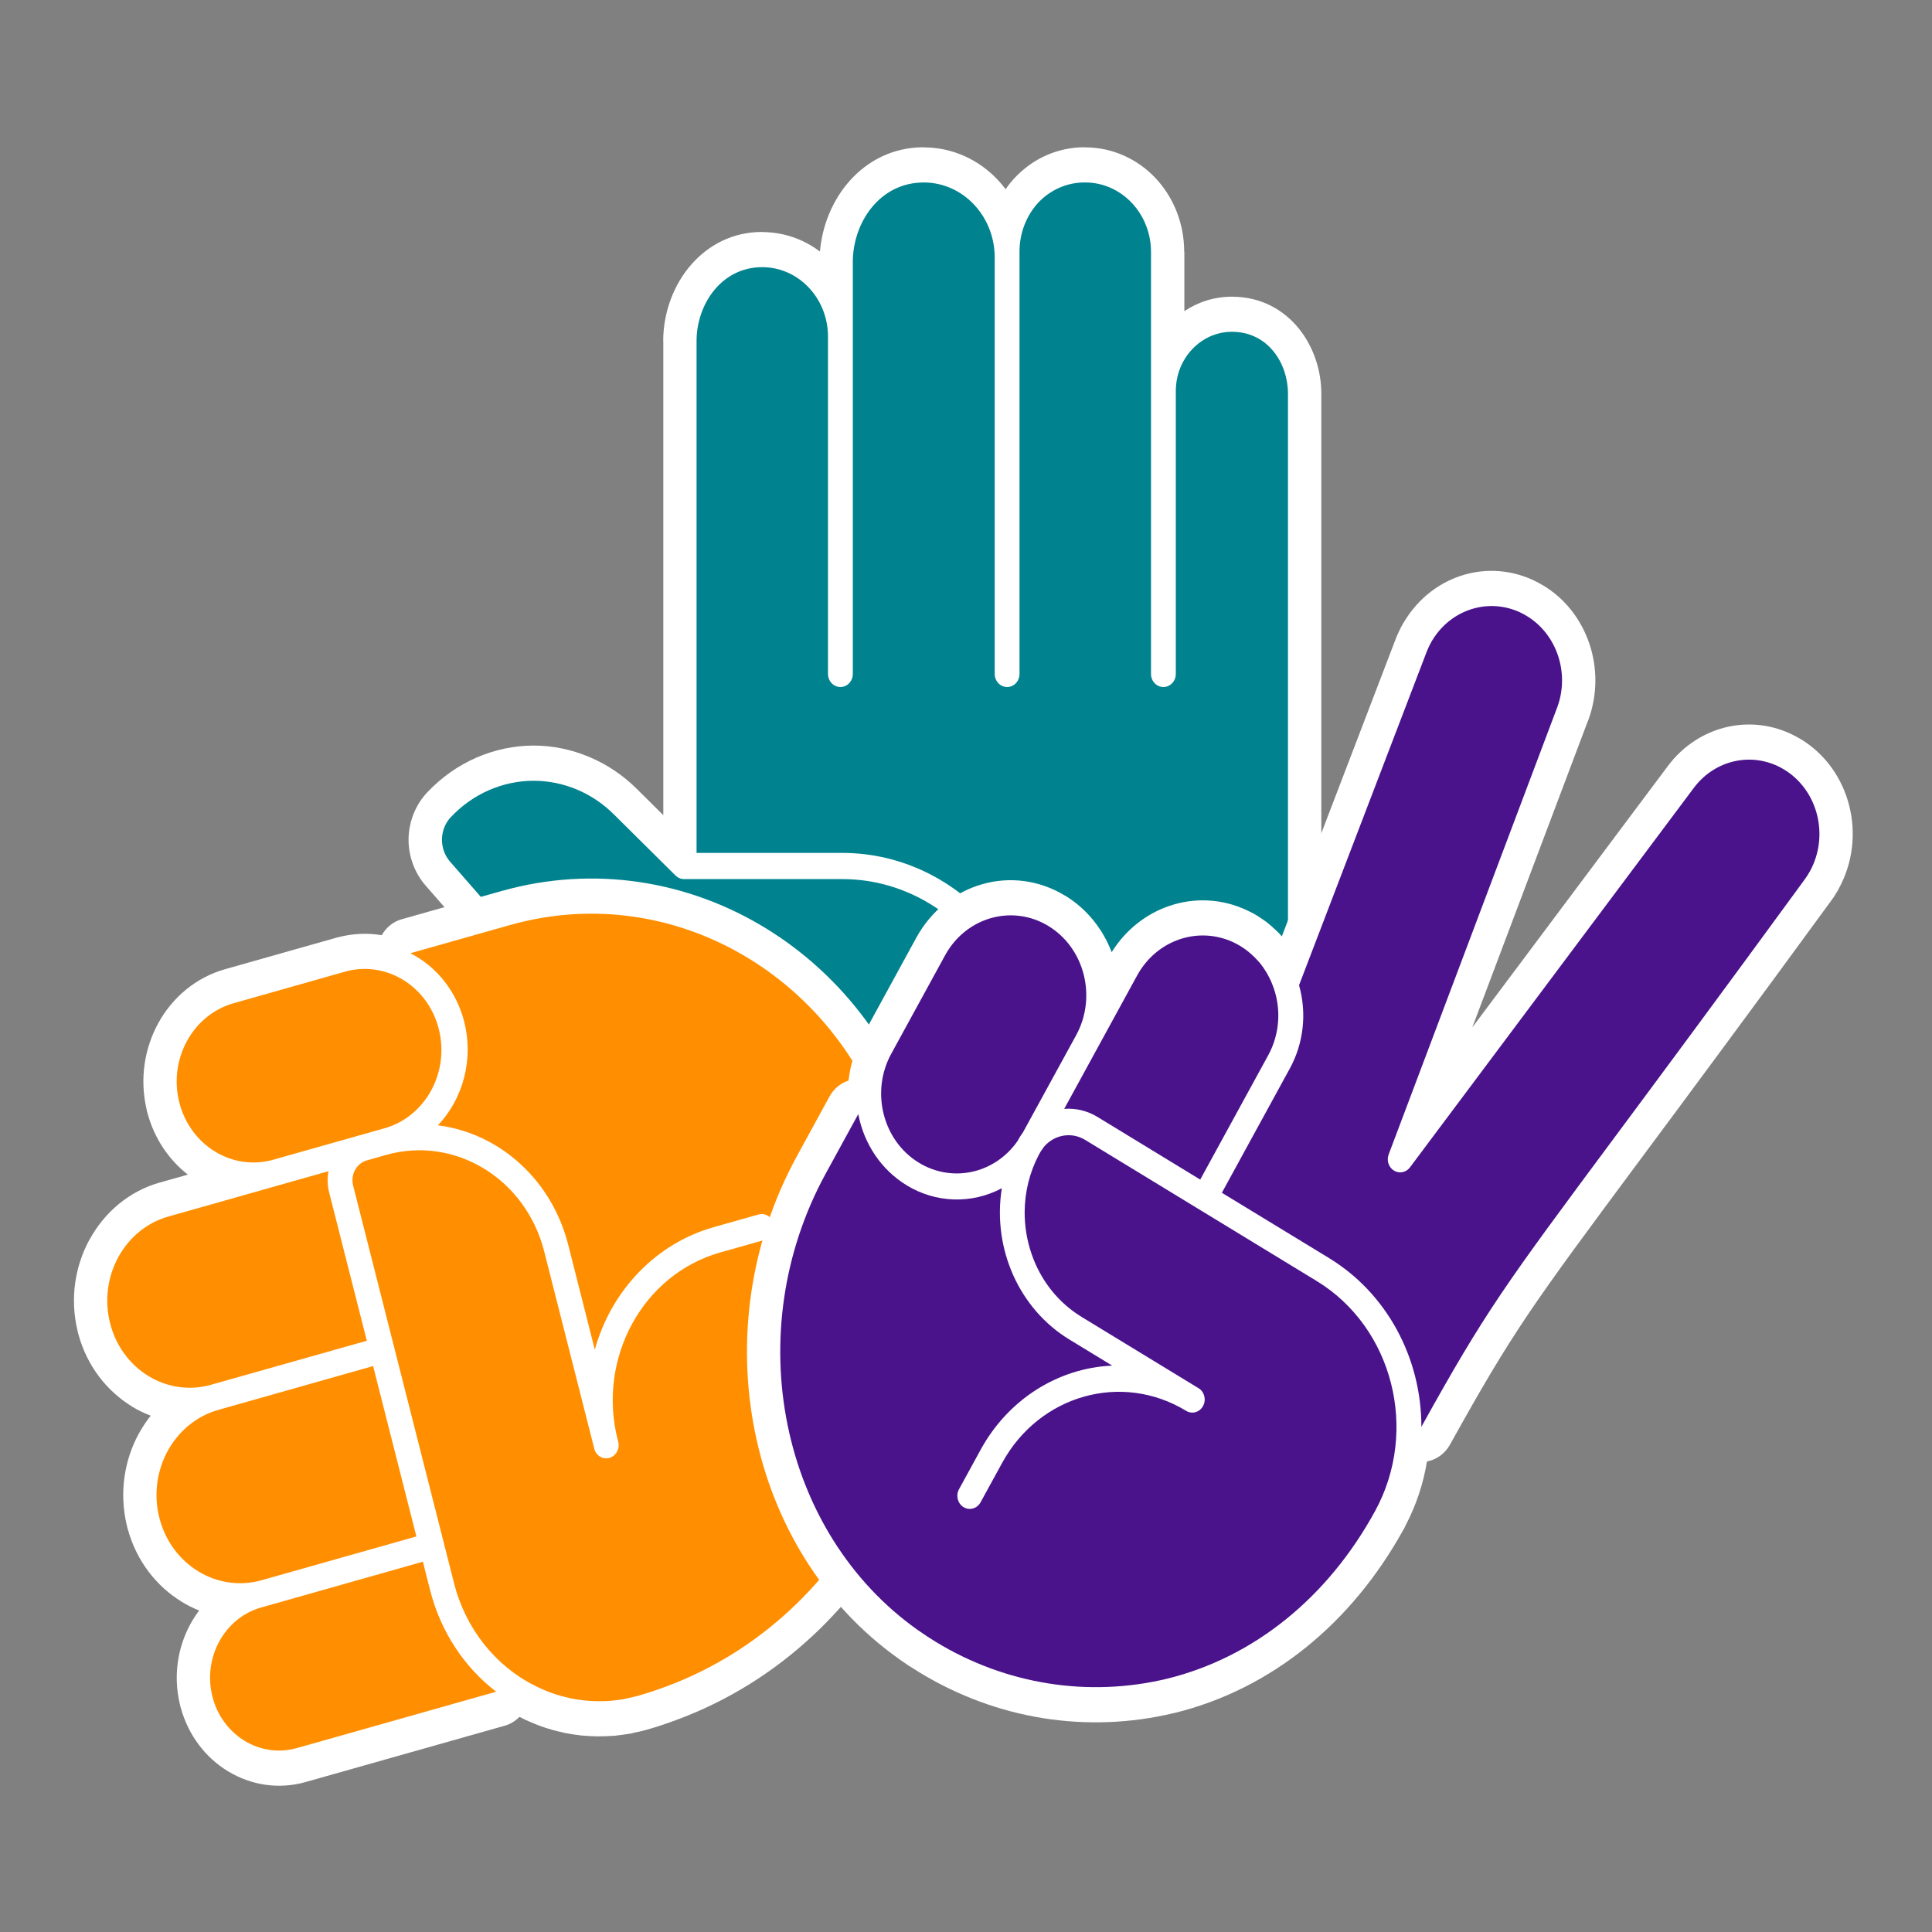 <?xml version="1.0" encoding="UTF-8" standalone="no"?>
<!-- Created with Inkscape (http://www.inkscape.org/) -->

<svg
   width="120"
   height="120"
   viewBox="0 0 31.75 31.75"
   version="1.1"
   id="svg5"
   inkscape:version="1.1 (1:1.1+202106031931+af4d65493e)"
   sodipodi:docname="icone.svg"
   xmlns:inkscape="http://www.inkscape.org/namespaces/inkscape"
   xmlns:sodipodi="http://sodipodi.sourceforge.net/DTD/sodipodi-0.dtd"
   xmlns="http://www.w3.org/2000/svg"
   xmlns:svg="http://www.w3.org/2000/svg">
  <rect x="0" y="0" width="31.75" height="31.75" fill="#808080" stroke="none"/>
  <sodipodi:namedview
     id="namedview7"
     pagecolor="#505050"
     bordercolor="#eeeeee"
     borderopacity="1"
     inkscape:pageshadow="0"
     inkscape:pageopacity="0"
     inkscape:pagecheckerboard="0"
     inkscape:document-units="px"
     showgrid="false"
     inkscape:zoom="1.8561553"
     inkscape:cx="-110.71272"
     inkscape:cy="127.41391"
     inkscape:window-width="1920"
     inkscape:window-height="1018"
     inkscape:window-x="1920"
     inkscape:window-y="34"
     inkscape:window-maximized="1"
     inkscape:current-layer="layer1" />
  <defs
     id="defs2">
    <style
       type="text/css"
       id="style64">
   <![CDATA[
    .fil1 {fill:#00838F;fill-rule:nonzero}
    .fil3 {fill:#4A138C;fill-rule:nonzero}
    .fil2 {fill:#FF8F00;fill-rule:nonzero}
    .fil0 {fill:white;fill-rule:nonzero}
   ]]>
  </style>
  </defs>
  <g
     inkscape:label="Camada 1"
     inkscape:groupmode="layer"
     id="layer1">
    <g
       style="clip-rule:evenodd;fill-rule:evenodd;image-rendering:optimizeQuality;shape-rendering:geometricPrecision;text-rendering:geometricPrecision"
       id="g97"
       transform="matrix(0.09,0,0,0.095,1.215,2.42)">
      <g
         id="Camada_x0020_1"
         inkscape:label="Camada 1"
         inkscape:groupmode="layer">

  <g
   id="_2924768861616">
   <path
   class="fil0"
   d="m 211.44,37.99 c -1.14,0 -2.19,0.47 -2.95,1.24 -0.75,0.75 -1.22,1.79 -1.22,2.92 h 0.02 v 48.96 c 0,2.3 -0.93,4.39 -2.45,5.91 -1.51,1.51 -3.6,2.45 -5.91,2.45 -2.31,0 -4.39,-0.94 -5.91,-2.45 -1.51,-1.52 -2.45,-3.61 -2.45,-5.91 V 18.09 h 0.03 c 0,-1.61 -0.68,-3.09 -1.76,-4.17 -1.08,-1.08 -2.56,-1.76 -4.17,-1.76 h -0.17 v 0.02 c -0.78,0 -1.55,0.16 -2.25,0.46 -0.7,0.29 -1.33,0.7 -1.85,1.21 -0.54,0.58 -0.96,1.22 -1.23,1.91 l -0.01,0.02 h 0.01 c -0.27,0.68 -0.42,1.44 -0.42,2.25 v 0.13 h -0.02 v 72.95 h 0.03 c 0,2.3 -0.94,4.39 -2.45,5.91 -1.52,1.51 -3.61,2.45 -5.91,2.45 -2.29,0 -4.38,-0.95 -5.9,-2.47 l -0.01,0.02 c -1.52,-1.52 -2.45,-3.6 -2.45,-5.91 h 0.02 V 19.05 c 0,-1.88 -0.78,-3.59 -2.04,-4.85 -1.25,-1.26 -2.97,-2.04 -4.84,-2.04 v 0.03 c -1.99,0 -3.57,0.78 -4.68,1.96 -1.41,1.5 -2.18,3.61 -2.18,5.71 h -0.03 v 71.25 h 0.03 c 0,2.31 -0.94,4.39 -2.45,5.91 -1.5,1.49 -3.59,2.42 -5.91,2.42 v 0.03 c -2.31,0 -4.4,-0.94 -5.91,-2.45 -1.52,-1.52 -2.45,-3.61 -2.45,-5.91 V 32.74 h 0.02 c 0,-1.61 -0.67,-3.09 -1.76,-4.17 -1.08,-1.09 -2.56,-1.76 -4.17,-1.76 v 0.02 c -1.7,0 -3.06,0.67 -4.02,1.68 -1.22,1.31 -1.89,3.15 -1.89,5 h -0.02 v 82.47 h 20.57 c 6.16,0 12.21,1.35 17.74,3.89 5.52,2.52 10.49,6.22 14.53,10.9 l 0.02,0.02 c 0.65,0.77 1.16,1.63 1.5,2.55 0.08,0.22 0.15,0.44 0.2,0.65 0.21,0.75 0.32,1.5 0.32,2.24 0,1.17 -0.27,2.35 -0.77,3.46 -0.5,1.08 -1.22,2.05 -2.13,2.84 -0.75,0.65 -1.62,1.16 -2.55,1.51 -0.96,0.36 -1.95,0.54 -2.9,0.54 -1.18,0 -2.36,-0.27 -3.47,-0.77 -1.08,-0.5 -2.05,-1.22 -2.84,-2.13 -2.47,-2.86 -5.5,-5.12 -8.84,-6.65 -3.33,-1.52 -7.01,-2.34 -10.81,-2.34 h -28.91 c -0.21,0 -0.41,-0.01 -0.62,-0.03 h -0.07 c -0.66,-0.03 -1.29,-0.16 -1.88,-0.39 l -0.05,-0.01 c -0.29,-0.1 -0.59,-0.22 -0.91,-0.37 l -0.47,-0.24 v 0.01 c -0.21,-0.11 -0.45,-0.27 -0.71,-0.45 l -0.01,0.01 c -0.14,-0.1 -0.33,-0.25 -0.57,-0.45 l -0.01,0.01 -0.06,-0.05 c -0.12,-0.1 -0.24,-0.2 -0.36,-0.31 L 94.39,119.79 c -1.41,-1.32 -3.03,-2.35 -4.77,-3.04 -1.75,-0.7 -3.67,-1.07 -5.67,-1.07 -2.04,0 -4.02,0.4 -5.84,1.15 -1.71,0.71 -3.28,1.72 -4.63,2.99 l 42.28,45.87 c 7.98,8.84 15.93,15.02 24.73,18.94 8.8,3.91 18.72,5.67 30.64,5.67 24.51,0 44.46,-20.18 44.46,-44.99 V 42.61 c 0,-1.22 -0.4,-2.44 -1.15,-3.33 -0.65,-0.76 -1.64,-1.28 -2.95,-1.29 v 0.02 h -0.05 z m -8.68,-9.64 c 2.51,-1.58 5.48,-2.5 8.68,-2.5 v -0.02 h 0.05 v 0.02 h 0.03 c 5.27,0.03 9.37,2.26 12.16,5.53 2.69,3.16 4.09,7.27 4.09,11.23 v 102.7 c 0,31.53 -25.41,57.17 -56.64,57.17 -13.55,0 -25.04,-2.09 -35.54,-6.76 -10.51,-4.67 -19.78,-11.81 -28.87,-21.89 L 64.2,127.7 c -0.99,-1.08 -1.76,-2.32 -2.28,-3.65 -0.54,-1.36 -0.82,-2.8 -0.82,-4.25 0,-1.53 0.32,-3.06 0.91,-4.47 0.59,-1.41 1.46,-2.71 2.58,-3.81 2.57,-2.56 5.59,-4.56 8.86,-5.92 3.31,-1.37 6.88,-2.1 10.5,-2.1 3.47,0 6.91,0.68 10.14,1.97 3.18,1.26 6.11,3.11 8.63,5.47 l 4.9,4.6 V 33.51 h -0.02 c 0,-4.81 1.84,-9.73 5.22,-13.32 3.14,-3.34 7.51,-5.54 12.87,-5.54 v 0.02 c 3.93,0.01 7.57,1.25 10.53,3.37 0.4,-4.47 2.29,-8.89 5.42,-12.22 3.3,-3.5 7.9,-5.82 13.54,-5.82 v 0.02 c 5.27,0.01 10.03,2.14 13.46,5.57 0.52,0.52 1.02,1.08 1.48,1.66 0.45,-0.62 0.95,-1.22 1.48,-1.78 l 0.08,-0.07 c 1.7,-1.74 3.7,-3.09 5.86,-4 2.18,-0.91 4.55,-1.4 6.96,-1.4 v 0.02 h 0.21 c 4.99,0.02 9.5,2.04 12.75,5.28 3.25,3.26 5.27,7.78 5.27,12.79 h 0.03 z"
   id="path69" />

   <path
   class="fil1"
   d="m 211.44,31.92 c -5.65,0.01 -10.23,4.59 -10.24,10.23 v 48.96 c 0,1.25 -1.02,2.26 -2.27,2.26 -1.25,0 -2.26,-1.01 -2.26,-2.26 V 18.09 c -0.01,-6.62 -5.38,-11.99 -12,-12 -0.06,0 -0.12,0 -0.17,0 -3.19,0 -6.26,1.29 -8.49,3.57 -2.15,2.25 -3.35,5.25 -3.35,8.37 0,0.04 0,0.08 0,0.13 v 72.95 c 0,1.25 -1.01,2.26 -2.26,2.26 -1.25,0 -2.27,-1.01 -2.27,-2.26 V 19.05 C 168.12,11.9 162.33,6.1 155.18,6.09 c -8.11,0 -12.96,7.01 -12.96,13.77 v 71.25 c 0,1.25 -1.01,2.26 -2.26,2.26 -1.25,0 -2.27,-1.01 -2.27,-2.26 V 32.74 c -0.01,-6.62 -5.38,-11.99 -12,-12 -7.51,0 -12,6.49 -12,12.77 v 88.56 h 26.63 c 0,0 0.01,0 0.01,0 10.63,0 20.73,4.63 27.67,12.67 0.36,0.42 0.55,0.94 0.55,1.49 0,0.65 -0.28,1.28 -0.78,1.71 -0.41,0.36 -0.94,0.55 -1.48,0.55 -0.66,0 -1.29,-0.29 -1.72,-0.78 -6.08,-7.05 -14.93,-11.11 -24.24,-11.11 0,0 -0.01,0 -0.01,0 h -28.9 c -0.1,0 -0.2,-0.01 -0.3,-0.03 H 111 c -0.18,-0.04 -0.37,-0.1 -0.54,-0.18 l -0.12,-0.06 c -0.14,-0.08 -0.28,-0.18 -0.41,-0.29 L 109.87,126 98.63,115.44 c -3.96,-3.75 -9.22,-5.85 -14.68,-5.85 -5.66,0 -11.1,2.25 -15.1,6.26 -1.06,1.04 -1.65,2.47 -1.65,3.95 0,1.4 0.53,2.75 1.48,3.78 l 42.56,46.18 c 17.07,18.92 34.42,26.63 59.89,26.63 27.87,0 50.55,-22.91 50.55,-51.08 V 42.66 c 0.02,-5.21 -3.59,-10.74 -10.24,-10.74 z"
   id="path71" />

   <path
   class="fil0"
   d="m 41.38,184.8 -22.55,6.04 c -2.41,0.65 -4.32,2.19 -5.46,4.17 l -0.01,0.02 h 0.01 c -1.15,1.99 -1.54,4.42 -0.89,6.82 v 0.01 c 0.65,2.4 2.19,4.31 4.16,5.45 l 0.02,0.01 0.01,-0.01 c 1.98,1.14 4.41,1.53 6.81,0.89 l 22.55,-6.04 z m -25.7,-5.71 5.12,-1.37 c -3.42,-2.53 -6.06,-6.15 -7.33,-10.51 -0.1,-0.29 -0.18,-0.59 -0.23,-0.9 -1.25,-5.19 -0.35,-10.43 2.14,-14.76 2.57,-4.45 6.84,-7.92 12.2,-9.36 l 20.58,-5.52 v 0.01 l 0.12,-0.03 c 2.67,-0.66 5.36,-0.75 7.92,-0.35 0.79,-1.31 2.06,-2.34 3.66,-2.76 l 18.25,-4.89 v 0 h 0.02 c 16.89,-4.5 34.03,-1.73 48.08,6.38 14.05,8.11 25.01,21.57 29.56,38.47 l 2.13,7.96 c 5.09,19 2.41,38.29 -6.09,54.48 -8.57,16.31 -23.06,29.46 -41.45,35.99 -1.05,0.37 -1.99,0.7 -2.81,0.95 -0.89,0.29 -1.87,0.57 -2.93,0.86 -0.5,0.13 -0.97,0.25 -1.42,0.34 l -0.94,0.18 -0.16,0.05 c -0.18,0.04 -0.36,0.08 -0.55,0.12 -0.22,0.03 -0.67,0.1 -1.36,0.18 -0.77,0.1 -1.23,0.16 -1.38,0.17 l -0.33,0.02 c -0.22,0.02 -0.64,0.04 -1.28,0.06 l -0.07,0.01 c -0.3,0.01 -0.64,0.01 -1.01,0.01 -0.3,0.02 -0.6,0.02 -0.91,0 -0.47,-0.01 -0.85,-0.02 -1.1,-0.04 -0.26,-0.01 -0.56,-0.03 -0.9,-0.06 -0.19,0 -0.38,-0.02 -0.58,-0.04 L 92.3,274.7 v -0.01 c -0.48,-0.05 -0.89,-0.1 -1.2,-0.14 -0.3,-0.05 -0.64,-0.1 -1.01,-0.17 l -0.38,-0.06 -0.3,-0.06 v -0.01 l -0.07,-0.02 c -0.74,-0.15 -1.23,-0.27 -1.71,-0.39 l -0.39,-0.09 v -0.02 c -0.26,-0.06 -0.52,-0.14 -0.78,-0.21 -0.43,-0.12 -0.78,-0.24 -1.09,-0.34 l -1.01,-0.37 c -0.25,-0.1 -0.47,-0.19 -0.73,-0.29 l -0.59,-0.24 c -0.16,-0.06 -0.32,-0.12 -0.48,-0.19 l -1.21,-0.57 c -0.73,0.71 -1.64,1.25 -2.68,1.53 l -36.39,9.75 c -4.97,1.33 -10.02,0.51 -14.17,-1.88 -4.03,-2.32 -7.19,-6.14 -8.59,-10.93 -0.09,-0.26 -0.16,-0.52 -0.21,-0.79 -1.19,-4.85 -0.35,-9.74 1.98,-13.78 h 0.01 c 0.46,-0.8 0.99,-1.57 1.56,-2.3 -1.1,-0.41 -2.17,-0.92 -3.19,-1.51 V 251.6 C 15.05,248.93 11.42,244.54 9.84,239.06 9.75,238.81 9.68,238.55 9.63,238.28 8.25,232.72 9.2,227.1 11.87,222.47 l 0.01,0.01 c 0.62,-1.08 1.34,-2.1 2.14,-3.06 -1.2,-0.43 -2.35,-0.96 -3.45,-1.59 l 0.01,-0.01 C 6,215.16 2.4,210.82 0.83,205.39 0.75,205.14 0.68,204.88 0.63,204.61 -0.74,199.1 0.2,193.53 2.85,188.94 l 0.01,0.01 c 2.71,-4.7 7.2,-8.36 12.82,-9.86 z m 9.43,-15.43 c 0.58,2.13 1.94,3.81 3.68,4.82 1.76,1.01 3.91,1.35 6.04,0.78 l 20.76,-5.55 c 1.94,-0.65 3.48,-1.98 4.42,-3.64 0.98,-1.73 1.3,-3.86 0.74,-5.97 -0.56,-2.08 -1.9,-3.75 -3.63,-4.77 -1.7,-1 -3.76,-1.38 -5.82,-0.91 v 0.01 l -20.58,5.51 c -2.11,0.57 -3.8,1.95 -4.82,3.71 -1.01,1.75 -1.35,3.89 -0.79,6.02 z m 2.84,60.63 c -2.45,0.66 -4.4,2.24 -5.56,4.25 l -0.01,0.02 h 0.01 c -1.17,2.03 -1.56,4.51 -0.91,6.96 l 0.01,0.01 c 0.66,2.45 2.23,4.4 4.24,5.56 l 0.02,0.01 0.01,-0.01 c 2.02,1.17 4.5,1.57 6.96,0.91 l 22.36,-5.99 -4.75,-17.72 z m 49.29,-74.2 c 1.04,4.13 0.97,8.38 -0.1,12.36 -0.27,1.03 -0.62,2.04 -1.03,3.03 3.43,1.42 6.59,3.38 9.36,5.78 5.06,4.39 8.83,10.24 10.65,16.97 l 1.03,3.87 c 0.58,-0.65 1.18,-1.28 1.8,-1.88 4.47,-4.37 10.04,-7.61 16.27,-9.28 l 8.21,-2.2 c 2.21,-0.59 4.46,-0.23 6.31,0.84 1.87,1.08 3.32,2.85 3.92,5.07 0.59,2.22 0.22,4.48 -0.85,6.34 -0.13,0.21 -0.26,0.42 -0.41,0.62 -1.09,1.55 -2.7,2.74 -4.65,3.26 l -8.21,2.2 c -5.42,1.46 -9.74,4.98 -12.35,9.49 -2.59,4.5 -3.48,9.99 -2.04,15.43 h 0.01 l 0.1,0.39 c 0.6,2.21 0.23,4.47 -0.84,6.33 -0.13,0.22 -0.26,0.42 -0.41,0.62 -0.97,1.38 -2.34,2.47 -4,3.06 -0.4,0.16 -0.82,0.28 -1.25,0.35 -2.01,0.38 -4.03,-0.01 -5.72,-0.99 -1.87,-1.07 -3.32,-2.85 -3.91,-5.06 l -9.15,-34.15 c -1.25,-4.66 -4.27,-8.37 -8.15,-10.6 -3.86,-2.23 -8.58,-2.99 -13.25,-1.76 v 0.01 l -1.07,0.29 17.79,66.4 c 0.81,3.03 2.27,5.8 4.23,8.15 1.97,2.36 4.45,4.29 7.28,5.63 l 0.65,0.29 0.34,0.16 0.51,0.21 v -0.02 c 0.08,0.03 -0.1,-0.04 0.35,0.15 0.47,0.16 0.95,0.32 1.42,0.47 l 0.15,0.04 0.01,-0.02 0.38,0.11 c 0.45,0.11 0.87,0.21 1.12,0.27 v -0.01 l 0.52,0.11 0.55,0.08 c 0.38,0.06 0.66,0.09 0.85,0.11 l 0.12,0.02 v -0.02 l 0.46,0.07 0.89,0.05 c 0.43,-0.05 0.75,-0.02 1.08,0.01 0.34,0.03 0.98,-0.04 1.31,-0.07 l 1.15,-0.1 0.55,-0.09 c 0.24,-0.06 0.48,-0.11 0.72,-0.15 l 0.69,-0.15 c 0.31,-0.06 0.59,-0.13 0.84,-0.2 0.74,-0.2 1.55,-0.44 2.42,-0.71 0.94,-0.3 1.74,-0.57 2.42,-0.81 15.41,-5.47 27.55,-16.5 34.74,-30.19 7.12,-13.56 9.37,-29.73 5.1,-45.67 l -2.14,-7.96 C 140.34,162.99 131.48,152.11 120.12,145.55 108.77,139 94.92,136.76 81.25,140.4 v 0 l -7.43,1.99 c 1.42,2.11 2.51,4.45 3.22,6.94 0.08,0.25 0.15,0.5 0.2,0.76 z m 6.75,122.56 c -0.06,-0.02 -0.04,-0.01 0,0.01 z m 0,0.01 c 0.06,0.03 0.16,0.08 -0.01,0.02 z m -24.56,-20.53 -23.68,6.35 c -1.74,0.47 -3.12,1.58 -3.94,3 l -0.02,0.02 0.02,0.01 c -0.83,1.43 -1.11,3.19 -0.64,4.93 v 0.02 c 0.47,1.73 1.59,3.11 3.03,3.94 1.43,0.83 3.19,1.11 4.94,0.64 l 26.24,-7.03 c -0.27,-0.37 -0.54,-0.75 -0.8,-1.13 l -0.01,0.01 c -2.26,-3.29 -4.01,-6.92 -5.14,-10.76 z"
   id="path73" />

   <path
   class="fil2"
   d="m 46.48,177.13 -29.23,7.84 c -8.03,2.15 -12.8,10.41 -10.65,18.45 2.15,8.04 10.42,12.81 18.45,10.65 l 28.43,-7.61 -6.88,-25.67 c -0.32,-1.2 -0.36,-2.44 -0.12,-3.66 z m -27.24,-11.9 c 2.01,7.48 9.69,11.91 17.16,9.91 l 20.58,-5.51 c 7.33,-2.12 11.62,-9.72 9.64,-17.1 -1.97,-7.37 -9.48,-11.81 -16.89,-9.98 l -20.58,5.52 c -7.47,2.01 -11.91,9.69 -9.91,17.16 z m 7.15,53.18 c -8.14,2.18 -12.97,10.54 -10.79,18.68 2.18,8.14 10.55,12.97 18.69,10.79 l 28.24,-7.57 -7.9,-29.47 z m 44.88,-67.12 c 1.71,6.4 -0.13,13.22 -4.81,17.9 11.39,1.38 20.8,9.54 23.78,20.61 l 4.87,18.2 c 3.04,-10.35 11.26,-18.39 21.68,-21.18 l 8.21,-2.2 c 1.21,-0.33 2.45,0.39 2.78,1.6 0.32,1.21 -0.4,2.45 -1.61,2.78 l -8.21,2.2 c -14.08,3.79 -22.43,18.26 -18.68,32.36 l 0.11,0.39 c 0.32,1.2 -0.4,2.45 -1.61,2.77 v 0 c -1.21,0.33 -2.45,-0.39 -2.77,-1.6 L 85.86,190.97 C 82.48,178.42 69.57,170.96 57.01,174.31 l -3.52,0.95 c -1.89,0.5 -3.02,2.46 -2.51,4.35 l 18.44,68.84 c 2.09,7.78 7.51,14.27 14.79,17.7 0.54,0.25 1.07,0.5 1.61,0.71 0.23,0.09 0.45,0.17 0.66,0.26 0.56,0.21 1.12,0.4 1.7,0.57 0.18,0.06 0.37,0.11 0.56,0.16 0.63,0.15 1.22,0.31 1.84,0.44 l 0.3,0.06 c 0.72,0.13 1.44,0.23 2.16,0.31 0.1,0.01 0.19,0.02 0.28,0.03 0.73,0.07 1.47,0.11 2.21,0.12 0.08,-0.02 0.19,0 0.28,0 0.74,0.01 1.48,-0.02 2.21,-0.07 l 0.29,-0.03 c 0.74,-0.06 1.48,-0.15 2.22,-0.28 0.08,-0.02 0.16,-0.05 0.25,-0.07 0.76,-0.14 1.52,-0.3 2.27,-0.5 1.8,-0.48 3.56,-1.05 5.29,-1.66 33.66,-11.96 53.09,-48.08 43.68,-83.17 l -2.13,-7.96 c -8.23,-30.55 -39.64,-48.69 -70.21,-40.54 l -18.25,4.89 c 4.85,2.33 8.45,6.67 9.84,11.87 z m -7.55,93.39 -29.53,7.92 c -6.71,1.79 -10.7,8.7 -8.9,15.42 1.8,6.71 8.7,10.7 15.42,8.9 l 36.39,-9.75 c -5.9,-4.29 -10.16,-10.48 -12.05,-17.53 0,0 -0.01,-0.01 -0.01,-0.02 z"
   id="path75" />

   <path
   class="fil0"
   d="m 217.91,178.63 14.37,8.3 c 6.13,3.54 11.09,8.61 14.52,14.57 0.69,1.2 1.32,2.43 1.89,3.7 2.29,-3.64 4.47,-6.9 6.92,-10.34 4.9,-6.88 10.92,-14.57 21.22,-27.71 4.03,-5.14 8.81,-11.23 14.49,-18.51 5.38,-6.91 11.87,-15.27 19.88,-25.65 l 0.28,-0.42 0.01,0.01 c 0.07,-0.1 0.15,-0.23 0.25,-0.41 l 0.01,0.01 c 0.92,-1.61 1.11,-3.46 0.66,-5.15 -0.45,-1.67 -1.54,-3.18 -3.16,-4.11 l 0.01,-0.01 c -1.46,-0.84 -3.13,-1.07 -4.7,-0.76 -1.56,0.3 -3.01,1.14 -4.04,2.47 -13.62,13.61 -39.1,48.77 -51.78,65.58 -1.29,1.65 -3.08,2.69 -5,3.06 -1.68,0.33 -3.48,0.13 -5.13,-0.66 -0.21,-0.09 -0.42,-0.19 -0.62,-0.31 -1.8,-1.04 -3.09,-2.67 -3.72,-4.51 l 0.02,-0.01 c -0.64,-1.84 -0.63,-3.9 0.14,-5.81 h 0.01 l 30.63,-76.97 0.13,-0.36 c 0.59,-1.55 0.57,-3.21 0.05,-4.69 -0.49,-1.38 -1.43,-2.6 -2.74,-3.44 -0.2,-0.1 -0.4,-0.22 -0.59,-0.35 -1.53,-0.76 -3.24,-0.89 -4.81,-0.47 -1.56,0.42 -2.97,1.38 -3.9,2.79 -0.12,0.24 -0.25,0.47 -0.41,0.7 l -0.16,0.38 -22.57,55.85 c 0.51,2.52 0.62,5.09 0.32,7.62 -0.36,3.1 -1.33,6.15 -2.89,8.97 -0.07,0.14 -0.14,0.27 -0.21,0.4 z m 2.65,-42.12 20.9,-51.72 c 0.1,-0.25 0.26,-0.59 0.49,-1.04 0.22,-0.45 0.4,-0.79 0.53,-1 0.06,-0.12 0.13,-0.22 0.2,-0.33 l -0.01,-0.01 0.17,-0.24 c 2.64,-4.22 6.67,-7.05 11.13,-8.25 4.66,-1.25 9.82,-0.71 14.35,1.91 l 0.02,0.01 v -0.01 l 0.33,0.19 h 0.01 l 0.08,0.06 c 3.81,2.32 6.54,5.83 7.96,9.81 1.46,4.12 1.5,8.74 -0.15,13.07 -0.07,0.18 -0.14,0.36 -0.22,0.52 l -21.01,52.77 35.62,-45.1 c 2.9,-3.73 6.96,-6.1 11.31,-6.95 4.32,-0.84 8.96,-0.16 13.05,2.2 l 0.02,0.01 v -0.01 c 4.53,2.61 7.57,6.81 8.82,11.49 1.25,4.67 0.72,9.82 -1.9,14.35 l -0.01,0.02 h 0.01 c -0.19,0.33 -0.42,0.69 -0.69,1.09 l -0.01,0.02 0.01,0.01 c -0.17,0.26 -0.43,0.6 -0.76,1.03 -7.28,9.45 -13.96,18.05 -19.93,25.7 -5.67,7.28 -10.45,13.37 -14.48,18.51 -10.1,12.89 -16.02,20.44 -20.89,27.28 -4.78,6.73 -8.5,12.72 -14.24,22.52 -0.94,1.61 -2.51,2.62 -4.21,2.92 -0.65,3.77 -1.93,7.49 -3.88,11.02 -0.15,0.34 -0.33,0.66 -0.53,0.96 -4.71,8.04 -10.7,14.84 -17.65,20.16 -7.12,5.44 -15.22,9.31 -23.96,11.35 l -0.29,0.06 c -7.86,1.77 -15.89,2.04 -23.7,0.87 -7.89,-1.18 -15.59,-3.85 -22.66,-7.93 -0.66,-0.38 -1.25,-0.74 -1.77,-1.06 l -0.02,-0.01 -0.01,0.01 c -0.54,-0.34 -1.13,-0.72 -1.75,-1.13 l -0.28,-0.2 c -13.88,-9.35 -22.86,-23.55 -26.2,-39.17 -3.34,-15.62 -1.04,-32.68 7.65,-47.74 l 5.95,-10.31 c 0.8,-1.38 2.06,-2.34 3.48,-2.77 0.31,-2.62 1.14,-5.23 2.54,-7.66 l 0.02,-0.02 h -0.01 l 9.83,-17.04 c 2.76,-4.76 7.17,-7.95 12.08,-9.26 4.9,-1.32 10.31,-0.75 15.07,1.99 l 0.02,0.01 0.01,-0.01 c 4,2.32 6.89,5.81 8.49,9.78 2.56,-3.89 6.31,-6.64 10.52,-8 4.52,-1.46 9.58,-1.31 14.22,0.77 0.3,0.14 0.63,0.28 0.91,0.43 l 0.01,-0.01 c 0.19,0.09 0.48,0.25 0.89,0.49 l 0.07,0.04 c 0.12,0.07 0.23,0.14 0.34,0.22 l 0.44,0.27 0.46,0.3 c 0.43,0.27 0.7,0.49 0.96,0.71 l 0.29,0.23 c 0.09,0.07 0.26,0.21 0.56,0.48 0.6,0.53 0.35,0.3 0.42,0.36 l 0.54,0.51 c 0.13,0.12 0.25,0.25 0.37,0.39 z m -8.56,8.62 -0.03,-0.04 z m 0.13,0.16 -0.01,-0.01 0.02,0.03 v 0 z m 0.04,0.06 -0.02,-0.02 0.01,0.03 z m -0.03,-0.04 -0.11,-0.14 -0.25,-0.26 -0.22,-0.21 c -0.19,-0.19 0.07,0.05 -0.07,-0.08 l -0.15,-0.14 c -0.25,-0.24 0.12,0.09 -0.22,-0.22 l -0.05,-0.03 c 0.01,0 0.05,0.05 -0.04,-0.02 -0.25,-0.2 -0.49,-0.38 -0.76,-0.57 l -0.07,-0.06 c -0.2,-0.1 -0.38,-0.2 -0.57,-0.3 v -0.01 l -0.22,-0.12 -0.13,-0.05 c -1.81,-0.81 -3.78,-0.87 -5.56,-0.29 -1.75,0.56 -3.31,1.77 -4.31,3.49 l -0.01,-0.01 -9.38,16.24 13.41,7.74 9.39,-16.25 h 0.01 c 0.55,-0.96 0.87,-2.04 0.97,-3.16 0.1,-1.13 -0.05,-2.27 -0.44,-3.34 l -0.02,-0.04 c 0.01,0.03 0.01,0.03 0,0 v -0.01 l -0.13,-0.31 -0.06,-0.17 c -0.03,-0.08 0.02,0.05 -0.06,-0.12 v 0 c -0.09,-0.18 -0.18,-0.38 -0.28,-0.55 0,0.01 0,0.01 -0.03,-0.04 l -0.27,-0.43 -0.25,-0.36 -0.13,-0.17 z m 0.95,1.53 0.01,0.02 z m 0.21,0.48 c 0,-0.01 0,-0.01 0,0 z m 0.04,0.15 v -0.01 z m 4.97,-13.01 0.03,0.03 z m 0,0 -0.08,-0.06 z m -39.81,10.22 c -0.51,-1.91 -1.75,-3.63 -3.6,-4.7 l 0.01,-0.01 c -1.84,-1.05 -3.95,-1.26 -5.87,-0.75 -1.91,0.51 -3.63,1.75 -4.7,3.6 l -9.62,16.67 c -0.12,0.24 -0.25,0.47 -0.41,0.7 -0.89,1.75 -1.05,3.72 -0.57,5.53 0.49,1.81 1.64,3.45 3.33,4.52 0.21,0.11 0.41,0.23 0.61,0.36 1.61,0.83 3.42,1.03 5.11,0.68 1.7,-0.35 3.29,-1.29 4.45,-2.74 0.21,-0.36 0.41,-0.68 0.61,-0.97 l 0.37,-0.51 9.53,-16.51 h 0.01 c 1.05,-1.84 1.26,-3.94 0.74,-5.87 z m -17.99,43.4 c -3.84,-0.11 -7.65,-1.13 -11.1,-3.04 -0.13,-0.07 -0.27,-0.14 -0.4,-0.21 l -0.03,-0.02 c -2.28,-1.32 -4.32,-2.99 -6.04,-4.94 l -0.41,0.7 c -7.13,12.35 -9.02,26.36 -6.27,39.18 2.7,12.64 9.94,24.1 21.1,31.64 l 0.19,0.11 c 0.43,0.29 0.92,0.6 1.47,0.94 l -0.01,0.01 c 0.54,0.34 1.02,0.63 1.43,0.86 5.69,3.29 11.93,5.44 18.37,6.41 6.37,0.96 12.91,0.74 19.26,-0.69 l 0.21,-0.05 c 7.05,-1.65 13.6,-4.77 19.34,-9.16 5.79,-4.43 10.79,-10.16 14.72,-16.97 l 0.01,0.01 c 3.16,-5.49 3.8,-11.77 2.27,-17.47 -1.53,-5.69 -5.22,-10.81 -10.71,-13.99 v -0.01 L 181.67,177 l -0.11,0.12 c -0.02,0.03 0,0.01 0.01,-0.01 l -0.08,0.16 c -0.6,1.08 -1.05,2.21 -1.34,3.35 -0.31,1.17 -0.47,2.38 -0.48,3.57 0,0.83 0.07,1.7 0.23,2.6 0.14,0.84 0.36,1.67 0.65,2.5 0.59,1.66 1.45,3.17 2.53,4.47 1.08,1.29 2.4,2.41 3.92,3.29 l 21.02,12.13 c 0.24,0.12 0.47,0.26 0.7,0.41 v 0.01 c 1.81,1.16 3.04,2.92 3.56,4.86 0.48,1.81 0.36,3.79 -0.47,5.6 -0.15,0.37 -0.34,0.73 -0.57,1.07 h -0.01 c -1.16,1.81 -2.92,3.04 -4.86,3.56 -2.05,0.54 -4.31,0.31 -6.31,-0.84 l -0.01,-0.01 c -4.41,-2.54 -9.46,-3.06 -14.04,-1.84 -4.58,1.23 -8.69,4.19 -11.24,8.59 h -0.02 l -3.77,6.53 -0.18,0.34 c -1.15,2 -3.01,3.34 -5.07,3.89 -1.84,0.49 -3.87,0.35 -5.71,-0.53 -0.21,-0.09 -0.42,-0.2 -0.62,-0.32 -2,-1.15 -3.34,-3 -3.89,-5.06 -0.55,-2.05 -0.31,-4.32 0.85,-6.31 l 3.78,-6.56 0.18,-0.34 c 3.02,-5.22 7.27,-9.48 12.26,-12.5 0.64,-0.39 1.3,-0.76 1.97,-1.1 -3.68,-3.01 -6.58,-6.76 -8.55,-10.95 -1.43,-3.04 -2.38,-6.3 -2.78,-9.67 -0.9,0.07 -1.81,0.1 -2.71,0.07 z m 21.09,-11.02 v 0 -0.01 z m -0.02,0.05 c 0,-0.01 0.01,-0.01 0,0 z"
   id="path77" />

   <path
   class="fil3"
   d="m 229.24,192.19 -19.63,-11.33 12.42,-21.52 c 2.51,-4.35 3.12,-9.56 1.67,-14.38 l 23.35,-57.79 c 0.2,-0.47 0.43,-0.93 0.68,-1.38 3.55,-6.15 11.42,-8.25 17.57,-4.7 5.46,3.15 7.83,9.81 5.58,15.71 l -30.81,77.42 c -0.42,1.05 -0.01,2.25 0.97,2.81 0.97,0.56 2.22,0.32 2.91,-0.56 l 51.79,-65.59 c 3.94,-5.05 11.01,-6.43 16.56,-3.22 6.14,3.55 8.25,11.41 4.7,17.56 -0.3,0.51 -0.63,1.01 -1,1.48 -15.29,19.83 -26.32,33.91 -34.38,44.19 -20.41,26.03 -23.88,30.46 -35.58,50.46 0.01,-12.02 -6.4,-23.14 -16.81,-29.16 z m -12.69,-51.08 c 0.14,0.16 0.27,0.32 0.38,0.47 0.13,0.17 0.27,0.34 0.37,0.5 0.1,0.17 0.26,0.37 0.38,0.55 l 0.31,0.51 c 0.13,0.21 0.24,0.42 0.35,0.64 0.11,0.22 0.17,0.31 0.24,0.47 0.08,0.16 0.22,0.49 0.32,0.75 0.06,0.14 0.12,0.28 0.17,0.43 1.41,3.83 1.05,8.1 -0.99,11.63 l -12.42,21.52 -18.78,-10.85 c -0.01,0 -0.02,0 -0.02,-0.01 -1.83,-1.05 -3.94,-1.53 -6.04,-1.37 l 13.33,-23.1 c 3.55,-6.12 11.15,-8.58 17.61,-5.7 0.42,0.19 0.83,0.4 1.23,0.63 0.01,0 0.02,0.01 0.03,0.02 0,0 0,0 0,0 0.38,0.22 0.75,0.46 1.1,0.71 0.15,0.09 0.28,0.22 0.42,0.32 0.14,0.11 0.41,0.32 0.6,0.49 0.19,0.16 0.31,0.28 0.46,0.42 0.16,0.14 0.32,0.3 0.47,0.46 z m -38.6,-6.39 c 6.6,3.82 8.86,12.27 5.06,18.87 l -9.73,16.84 c -0.3,0.38 -0.58,0.79 -0.82,1.21 -0.06,0.1 -0.12,0.2 -0.18,0.3 -4.17,5.63 -11.91,7.23 -17.98,3.73 -6.6,-3.81 -8.87,-12.26 -5.06,-18.86 0.01,-0.01 0.02,-0.02 0.02,-0.03 l 9.82,-17.01 c 3.82,-6.6 12.27,-8.86 18.87,-5.05 z m -25.89,44.85 c 5.33,3.08 11.86,3.27 17.37,0.51 -1.75,10.43 3.16,20.86 12.31,26.15 l 7.85,4.53 c -9.95,0.41 -19.02,5.89 -24.01,14.52 l -3.97,6.87 c -0.62,1.08 -0.25,2.47 0.83,3.09 1.09,0.63 2.47,0.26 3.1,-0.82 l 3.97,-6.87 c 6.8,-11.73 21.82,-15.74 33.57,-8.97 1.08,0.63 2.47,0.26 3.09,-0.83 v 0 c 0.63,-1.08 0.26,-2.47 -0.83,-3.09 l -21.35,-12.33 c 0,0 -0.01,-0.01 -0.01,-0.01 -4.27,-2.46 -7.52,-6.36 -9.16,-11 -0.82,-2.29 -1.23,-4.72 -1.22,-7.15 0.02,-3.44 0.9,-6.82 2.56,-9.83 0.08,-0.13 0.15,-0.27 0.23,-0.4 0.16,-0.27 0.35,-0.53 0.56,-0.77 0.03,-0.06 0.07,-0.13 0.11,-0.19 1.9,-2.18 5.08,-2.71 7.58,-1.27 l 42.31,24.43 c 13.9,8.05 18.67,25.84 10.65,39.76 v 0 c -8.66,15.01 -22.14,25.31 -37.94,29.01 -14.37,3.29 -29.47,1.03 -42.25,-6.34 -1.09,-0.63 -2.17,-1.31 -3.22,-2 -25.31,-16.89 -32.74,-51.62 -16.92,-79.02 l 5.95,-10.3 c 1.03,5.17 4.24,9.66 8.81,12.3 0.01,0.01 0.02,0.01 0.03,0.02 z"
   id="path79" />

  </g>

 </g>
    </g>
  </g>
</svg>
